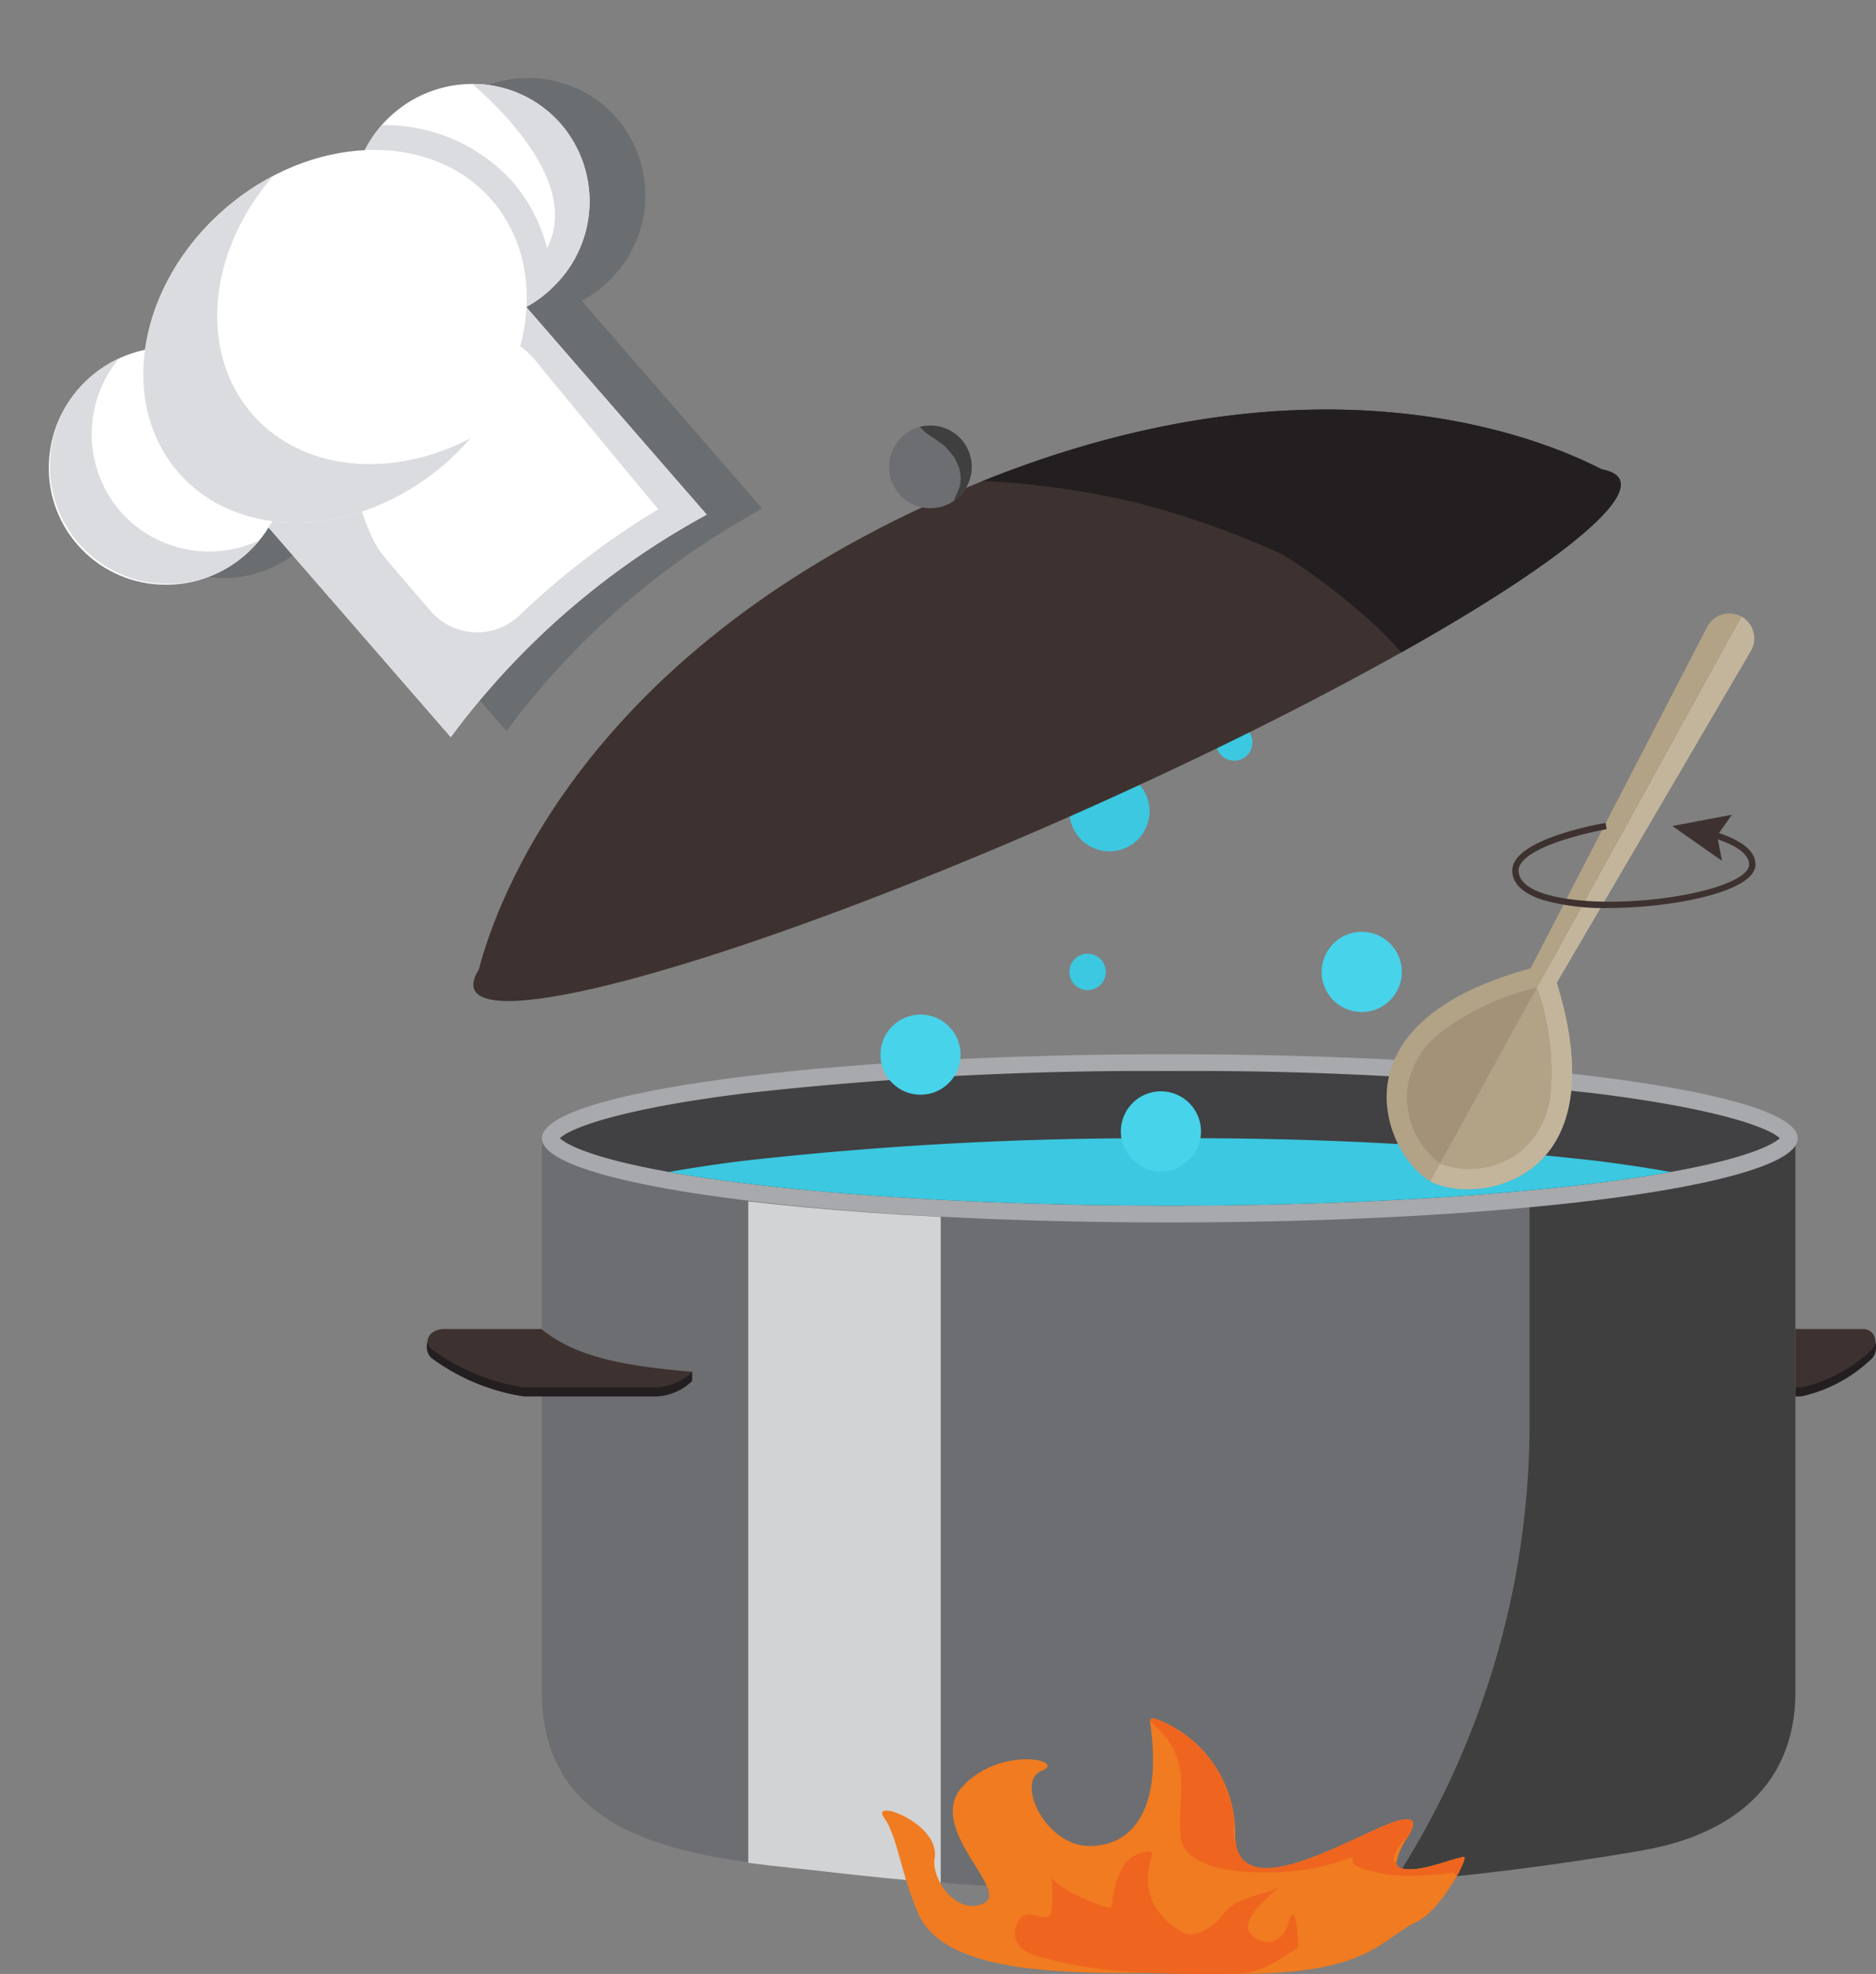 <svg xmlns="http://www.w3.org/2000/svg" width="176.639" height="185.821" viewBox="0 0 176.639 185.821">
  <rect x="0" y="0" width="176.639" height="185.821" fill="#808080" stroke="none"/>
  <g id="reciep_design" transform="translate(-87.439 -166.253)">
    <g id="Group_2804" data-name="Group 2804" transform="translate(-50.772 70.855)">
      <g id="Group_2786" data-name="Group 2786" transform="translate(178.397 163.577)">
        <g id="Group_2778" data-name="Group 2778">
          <g id="Group_2762" data-name="Group 2762" transform="translate(117.071 56.929)">
            <g id="Group_2760" data-name="Group 2760" transform="translate(0 0.213)">
              <path id="Path_6955" data-name="Path 6955" d="M268.873,199.122l7.815-2.2a8.49,8.49,0,0,1,1.435-.332c.717.079,1.111,1.827.394,2.556a13.9,13.9,0,0,1-6.479,3.535,1.342,1.342,0,0,1-.339.043h-9.274a3.553,3.553,0,0,1-2.911-1.459v-.854C261.667,200.423,267.033,201.058,268.873,199.122Z" transform="translate(-259.514 -196.588)" fill="#231f20"/>
            </g>
            <g id="Group_2761" data-name="Group 2761">
              <path id="Path_6956" data-name="Path 6956" d="M270.535,196.44h7.085a1.138,1.138,0,0,1,.9,1.918,13.9,13.9,0,0,1-6.479,3.533,1.341,1.341,0,0,1-.339.043h-9.274a3.553,3.553,0,0,1-2.911-1.459C263.769,199.964,267.759,199.36,270.535,196.44Z" transform="translate(-259.514 -196.44)" fill="#3d3230"/>
            </g>
          </g>
          <g id="Group_2763" data-name="Group 2763" transform="translate(10.836 38.978)">
            <path id="Path_6957" data-name="Path 6957" d="M303.929,184v52.11c0,9.078-6.369,13.523-14.366,14.912l-.992.172q-11.171,1.892-22.471,2.822-3.438.286-6.884.476a263.573,263.573,0,0,1-45.508-1.394c-11.207-1.321-27.8-1.668-27.8-16.987V184Z" transform="translate(-185.905 -184.002)" fill="#6d6e71"/>
          </g>
          <g id="Group_2764" data-name="Group 2764" transform="translate(91.031 38.978)">
            <path id="Path_6958" data-name="Path 6958" d="M279.3,184v52.11c0,9.078-6.369,13.523-14.366,14.912l-.992.172q-11.171,1.892-22.471,2.822l.143-.224a79.43,79.43,0,0,0,12.663-43.027V184Z" transform="translate(-241.471 -184.002)" fill="#3f3f3f"/>
          </g>
          <g id="Group_2765" data-name="Group 2765" transform="translate(10.836 31.06)">
            <path id="Path_6959" data-name="Path 6959" d="M304.155,186.434c0,1.907-5.024,3.653-13.393,5.02-3.37.551-7.283,1.039-11.631,1.45-9.637.912-21.4,1.449-34.1,1.449s-24.464-.537-34.1-1.449c-4.347-.411-8.261-.9-11.63-1.45-8.369-1.367-13.393-3.113-13.393-5.02,0-4.373,26.473-7.918,59.125-7.918S304.155,182.061,304.155,186.434Z" transform="translate(-185.905 -178.516)" fill="#a7a9ac"/>
          </g>
          <g id="Group_2766" data-name="Group 2766" transform="translate(12.53 32.643)">
            <path id="Path_6960" data-name="Path 6960" d="M301.941,185.94c-.488.456-2.506,1.782-10.279,3.177q-.8.143-1.676.287c-3.328.544-7.206,1.028-11.524,1.436-9.97.944-21.712,1.443-33.952,1.443s-23.982-.5-33.952-1.443c-4.318-.408-8.2-.892-11.524-1.436q-.879-.143-1.676-.287c-7.773-1.394-9.791-2.72-10.279-3.177.918-.9,5.4-2.725,17.313-4.213a340.084,340.084,0,0,1,40.118-2.114,340.084,340.084,0,0,1,40.118,2.114C296.537,183.215,301.021,185.035,301.941,185.94Z" transform="translate(-187.079 -179.613)" fill="#414042"/>
          </g>
          <g id="Group_2769" data-name="Group 2769" transform="translate(0 56.929)">
            <g id="Group_2767" data-name="Group 2767" transform="translate(0 0.213)">
              <path id="Path_6961" data-name="Path 6961" d="M191.318,199.122l-10.075-2.2a13.678,13.678,0,0,0-1.849-.332c-.925.079-1.432,1.827-.508,2.556a19.8,19.8,0,0,0,8.352,3.535,2.2,2.2,0,0,0,.437.043h11.957a5.11,5.11,0,0,0,3.752-1.459v-.856C200.61,200.423,193.692,201.058,191.318,199.122Z" transform="translate(-178.397 -196.588)" fill="#231f20"/>
            </g>
            <g id="Group_2768" data-name="Group 2768" transform="translate(0.072)">
              <path id="Path_6962" data-name="Path 6962" d="M189.155,196.44h-9.133c-1.374,0-2.081,1.188-1.157,1.918a19.819,19.819,0,0,0,8.352,3.533,2.2,2.2,0,0,0,.437.043h11.957a5.105,5.105,0,0,0,3.752-1.461C197.879,199.964,192.734,199.36,189.155,196.44Z" transform="translate(-178.447 -196.44)" fill="#3d3230"/>
            </g>
          </g>
          <g id="Group_2770" data-name="Group 2770" transform="translate(22.809 38.978)">
            <path id="Path_6963" data-name="Path 6963" d="M288.505,187.171q-.8.143-1.676.287c-3.328.544-7.206,1.028-11.524,1.436-9.97.944-21.712,1.443-33.952,1.443s-23.982-.5-33.952-1.443c-4.318-.408-8.2-.892-11.524-1.436q-.879-.143-1.676-.287c1.989-.359,4.318-.716,7.034-1.055A340.4,340.4,0,0,1,241.353,184a340.4,340.4,0,0,1,40.118,2.114C284.187,186.456,286.516,186.812,288.505,187.171Z" transform="translate(-194.201 -184.002)" fill="#3bc8e0"/>
          </g>
          <g id="Group_2771" data-name="Group 2771" transform="translate(42.716 27.33)">
            <circle id="Ellipse_404" data-name="Ellipse 404" cx="3.772" cy="3.772" r="3.772" fill="#47d3ea"/>
          </g>
          <g id="Group_2772" data-name="Group 2772" transform="translate(84.258 19.54)">
            <path id="Path_6964" data-name="Path 6964" d="M244.323,174.307a3.773,3.773,0,1,1-3.773-3.773A3.773,3.773,0,0,1,244.323,174.307Z" transform="translate(-236.778 -170.534)" fill="#47d3ea"/>
          </g>
          <g id="Group_2773" data-name="Group 2773" transform="translate(60.506 21.598)">
            <path id="Path_6965" data-name="Path 6965" d="M223.75,173.675a1.715,1.715,0,1,1-1.715-1.715A1.715,1.715,0,0,1,223.75,173.675Z" transform="translate(-220.321 -171.96)" fill="#3bc8e0"/>
          </g>
          <g id="Group_2774" data-name="Group 2774" transform="translate(74.309)">
            <path id="Path_6966" data-name="Path 6966" d="M233.316,158.71a1.715,1.715,0,1,1-1.716-1.715A1.717,1.717,0,0,1,233.316,158.71Z" transform="translate(-229.885 -156.995)" fill="#3bc8e0"/>
          </g>
          <g id="Group_2775" data-name="Group 2775" transform="translate(60.506 4.415)">
            <path id="Path_6967" data-name="Path 6967" d="M227.866,163.825a3.773,3.773,0,1,1-3.773-3.771A3.773,3.773,0,0,1,227.866,163.825Z" transform="translate(-220.321 -160.054)" fill="#3bc8e0"/>
          </g>
          <g id="Group_2776" data-name="Group 2776" transform="translate(65.351 34.554)">
            <path id="Path_6968" data-name="Path 6968" d="M231.223,184.71a3.773,3.773,0,1,1-3.773-3.773A3.773,3.773,0,0,1,231.223,184.71Z" transform="translate(-223.678 -180.937)" fill="#47d3ea"/>
          </g>
          <g id="Group_2777" data-name="Group 2777" transform="translate(30.269 44.906)">
            <path id="Path_6969" data-name="Path 6969" d="M204.468,188.651q-2.661-.253-5.1-.541v62.276c2.729.361,5.431.6,7.876.891q5.113.6,10.248,1v-62.7C212.843,189.344,208.471,189.031,204.468,188.651Z" transform="translate(-199.37 -188.11)" fill="#d1d3d4"/>
          </g>
        </g>
        <g id="Group_2780" data-name="Group 2780" transform="translate(42.868 93.564)">
          <path id="Path_6971" data-name="Path 6971" d="M262.175,236.751c-.876,1.547-2.367,3.594-3.719,4.236-3.387,1.6-4.383,4.859-16.421,4.9-2.282.009-4.758-.025-7.444-.105,0,0-1.45.032-3.741.029-9.056-.01-17.3-.817-19.387-5.675-1.585-3.683-1.937-7.255-3.168-8.934-1.409-1.918,5.279.509,4.751,3.765-.342,2.109,2.135,5.486,4.643,4.279s-5.594-7.138-1.993-11.01,9.9-2.422,7.423-1.452.312,6.945,4.359,7.069c3.61.108,7.174-2.65,5.854-11.7-.036-.263.264-.345.359-.332a11.494,11.494,0,0,1,7.593,9.678c.036.391.055.794.055,1.214a6.507,6.507,0,0,0,.042.719c.785,6.466,12.66-1.582,15.707-2.049,1.481-.227,1.068.668.456,1.735h0a5.672,5.672,0,0,0-1.019,2.3c.019.279.179.481.566.563,1.668.359,4.083-.753,5.769-1.1h0a.089.089,0,0,0,.027,0C263.07,234.91,262.76,235.719,262.175,236.751Z" transform="translate(-208.1 -221.824)" fill="#f07b20"/>
        </g>
        <g id="Group_2781" data-name="Group 2781" transform="translate(55.377 106.114)">
          <path id="Path_6972" data-name="Path 6972" d="M242.558,237.133c.655-2.465,1.026,2.329.791,2.481-2.019,1.3-3.513,2.413-5.87,2.423-6.209.027-12.474.136-18.484-1.648a3.708,3.708,0,0,1-1.717-.879,1.989,1.989,0,0,1-.289-2.243c.944-1.742,2.135-.092,3.076-.748.352-.245.206-3.357.131-3.7.245,1.087,4.637,2.934,5.58,3.009a2.242,2.242,0,0,0,.193-.964,8.794,8.794,0,0,1,1.143-3.2c.658-.957,2.85-1.6,2.569-.755-1.38,4.123,1.221,6.291,2.885,7.222,1.146.641,3.112-.573,3.92-1.847.791-1.251,3.888-1.813,4.476-2.12,2.012-1.055-3.236,2.358-2.1,3.967C239.743,239.384,241.9,239.614,242.558,237.133Z" transform="translate(-216.767 -230.52)" fill="#ef651f"/>
        </g>
        <g id="Group_2782" data-name="Group 2782" transform="translate(68.099 93.564)">
          <path id="Path_6973" data-name="Path 6973" d="M254.427,236.751c-.072-.137-.147-.273-.227-.408a24.716,24.716,0,0,1-3.731.3,12.987,12.987,0,0,1-5.362-.843c-.5-.3-.535-.615-.44-.935a20.844,20.844,0,0,1-4.906,1.267,24.077,24.077,0,0,1-6.835-.051,7.226,7.226,0,0,1-3.647-1.449,2.57,2.57,0,0,1-.831-1.883,16.294,16.294,0,0,1-.014-2.314c.134-2.775.514-5.629-2.852-8.283.143-.224.264-.345.359-.332a11.494,11.494,0,0,1,7.593,9.678,3.826,3.826,0,0,0,.051,1.846.664.664,0,0,0,.046.087c.785,6.466,12.66-1.582,15.707-2.049,1.481-.227,1.068.668.456,1.735h0a3.173,3.173,0,0,0-1.293,2c-.009.128.079.227.274.3.019.279.179.481.566.563,1.668.359,4.083-.753,5.769-1.1h0a.089.089,0,0,0,.027,0C255.321,234.91,255.011,235.719,254.427,236.751Z" transform="translate(-225.582 -221.824)" fill="#ef651f"/>
        </g>
      </g>
      <g id="Group_2824" data-name="Group 2824" transform="matrix(0.914, -0.407, 0.407, 0.914, -242.874, 6.002)">
        <g id="Group_2819" data-name="Group 2819" transform="translate(314.505 331.885)">
          <path id="Path_6991" data-name="Path 6991" d="M432.495,332.617c0,1.9-5.013,3.645-13.364,5.01-3.363.55-7.267,1.035-11.605,1.446-.131.013-.264.024-.4.036-9.54.888-21.131,1.411-33.63,1.411-12.671,0-24.41-.537-34.027-1.447-4.337-.41-8.241-.9-11.6-1.446-8.352-1.365-13.364-3.108-13.364-5.01,0-.534.4-1.057,1.154-1.562,5.413-3.615,29.255-6.339,57.841-6.339,9.578,0,18.624.305,26.622.848,15.872,1.077,27.619,3.088,31.219,5.491C432.1,331.56,432.495,332.082,432.495,332.617Z" transform="translate(-314.505 -324.715)" fill="#3d3230"/>
        </g>
        <g id="Group_2820" data-name="Group 2820" transform="translate(314.505 315.447)">
          <path id="Path_6992" data-name="Path 6992" d="M432.495,337.64H314.505s.369-.58,1.154-1.562C319.95,330.7,336.692,313.3,373.5,313.3q2.1,0,4.107.073c33.955,1.231,49.606,17.534,53.734,22.7C432.126,337.06,432.495,337.64,432.495,337.64Z" transform="translate(-314.505 -313.3)" fill="#3d3230"/>
        </g>
        <g id="Group_2821" data-name="Group 2821" transform="translate(377.607 315.521)">
          <path id="Path_6993" data-name="Path 6993" d="M413.212,337.617c0,1.9-5.013,3.645-13.364,5.01-3.363.55-7.267,1.035-11.605,1.446-.131.013-.264.025-.4.036q-.581-1.7-1.257-3.371-.689-1.581-1.465-3.121a62.976,62.976,0,0,0-3.711-6.407q-.285-.324-.575-.647a81.587,81.587,0,0,0-10.214-9.578,80.184,80.184,0,0,0-12.151-7.6l-.15-.036c33.955,1.231,49.606,17.534,53.734,22.7C412.814,336.56,413.212,337.083,413.212,337.617Z" transform="translate(-358.324 -313.351)" fill="#231f20"/>
        </g>
        <g id="Group_2822" data-name="Group 2822" transform="translate(369.831 308.421)">
          <path id="Path_6994" data-name="Path 6994" d="M360.7,312.309a3.887,3.887,0,0,1-3.164,3.819,3.758,3.758,0,0,1-.724.069,3.888,3.888,0,0,1,0-7.776,3.746,3.746,0,0,1,.628.052A3.888,3.888,0,0,1,360.7,312.309Z" transform="translate(-352.924 -308.421)" fill="#6d6e71"/>
        </g>
        <g id="Group_2823" data-name="Group 2823" transform="translate(374.347 308.473)">
          <path id="Path_6995" data-name="Path 6995" d="M359.32,312.293a3.887,3.887,0,0,1-3.164,3.819,3.143,3.143,0,0,1,.347-.346,8.475,8.475,0,0,0,.733-.7c.135-.212.262-.433.38-.658a8.863,8.863,0,0,0,.243-.9,10.084,10.084,0,0,0,0-1.043,11.464,11.464,0,0,0-.373-1.342,13.053,13.053,0,0,0-.854-1.47,4.428,4.428,0,0,1-.569-1.2A3.888,3.888,0,0,1,359.32,312.293Z" transform="translate(-356.06 -308.457)" fill="#3f3f3f"/>
        </g>
      </g>
      <g id="Group_2827" data-name="Group 2827" transform="translate(89.714 121.203) rotate(-41)">
        <path id="Path_6996" data-name="Path 6996" d="M92.21,54.678a11.3,11.3,0,0,0-7.45-2.776,10.9,10.9,0,0,0-1.52.1,11.356,11.356,0,0,0-2.765.731A20.919,20.919,0,0,0,72.4,48.912h0q-.648-.154-1.313-.273l-.027-.005q-.664-.118-1.342-.2l-.06-.006c-.393-.045-.791-.08-1.191-.106l-.3-.018c-.427-.022-.856-.038-1.29-.038a21.8,21.8,0,0,0-14.341,5.086A11.32,11.32,0,0,0,49.4,52.164l-.014,0c-.256-.055-.514-.1-.775-.139l-.034,0c-.227-.032-.456-.056-.688-.074l-.171-.013c-.246-.016-.494-.027-.744-.027a11.1,11.1,0,1,0,0,22.2c.312,0,.62-.016.925-.04l.076-.005q.467-.04.921-.118h0a11.4,11.4,0,0,0,1.449-.341V99.746q3.163-.7,6.359-1.112a73.8,73.8,0,0,1,22.383.486q1.557.272,3.106.61l.074.016V73.894l.049-.05c.069.015.138.032.207.045l.062.011q.3.057.6.1c.066.009.133.017.2.025q.247.03.5.049l.2.015c.227.013.455.022.686.022.185,0,.371,0,.552-.016a11.171,11.171,0,0,0,10.72-11.087A10.989,10.989,0,0,0,92.21,54.678Z" transform="translate(-5.977 -4.175)" fill="#535a5d" opacity="0.45"/>
        <g id="Group_2826" data-name="Group 2826" transform="translate(25.395 41.071)">
          <g id="Group_2825" data-name="Group 2825" transform="translate(37.787 3.637)">
            <path id="Path_6997" data-name="Path 6997" d="M137.96,60.837a11.171,11.171,0,0,1-10.72,11.087c-.181.013-.366.017-.552.017a11.3,11.3,0,0,1-5.593-1.466,11.121,11.121,0,0,1,5.593-20.74,11.3,11.3,0,0,1,7.45,2.776A10.987,10.987,0,0,1,137.96,60.837Z" transform="translate(-115.412 -49.734)" fill="#fff"/>
          </g>
          <path id="Path_6998" data-name="Path 6998" d="M92.206,92.088v30.064l-.074-.017q-1.55-.339-3.105-.61a73.785,73.785,0,0,0-22.384-.486q-3.194.414-6.359,1.112V93.5c1.94,1.816,5.2,3.245,9.164,3.987a33.744,33.744,0,0,0,6.206.56A28.133,28.133,0,0,0,88.289,95.37a11.118,11.118,0,0,0,3.294-2.459A6.285,6.285,0,0,0,92.206,92.088Z" transform="translate(-45.638 -70.672)" fill="#fff"/>
          <path id="Path_6999" data-name="Path 6999" d="M145.718,64.674A11.171,11.171,0,0,1,135,75.761c-.181.013-.366.017-.552.017a11.3,11.3,0,0,1-5.593-1.466c-.362-.968.63-1.491,3.756-1.178,10.547,1.058,10.074-11.1,9.287-16.786A10.987,10.987,0,0,1,145.718,64.674Z" transform="translate(-85.383 -49.934)" fill="#dadcdf"/>
          <path id="Path_7000" data-name="Path 7000" d="M92.132,121.337q-1.55-.34-3.105-.61A73.8,73.8,0,0,0,72.683,119.7a5.773,5.773,0,0,1-6.042-5.785c.007-3.043.026-6.223.072-7.112.107-2.055,1.466-5.021,2.735-7.372-3.962-.741-7.224-2.17-9.164-3.987V124.1q3.163-.7,6.359-1.112a73.785,73.785,0,0,1,22.384.486q1.557.272,3.105.61l.074.017v-2.746Z" transform="translate(-45.638 -72.619)" fill="#dadcdf"/>
          <path id="Path_7001" data-name="Path 7001" d="M129.27,94.05v29.241l-.074-.017q-1.55-.339-3.105-.61c.173-7.322.453-18.891.544-21.2a12.97,12.97,0,0,0-1.281-4.955c-.6-1.4-1.19-2.459-1.19-2.459Z" transform="translate(-82.702 -71.811)" fill="#dadcdf"/>
          <path id="Path_7002" data-name="Path 7002" d="M130.959,62.1a15.617,15.617,0,0,1-3.719,9.971c-.181.013-.366.017-.552.017a11.093,11.093,0,0,1-1.52-22.1A16.219,16.219,0,0,1,130.959,62.1Z" transform="translate(-77.625 -46.24)" fill="#dadcdf"/>
          <ellipse id="Ellipse_405" data-name="Ellipse 405" cx="11.275" cy="11.102" rx="11.275" ry="11.102" transform="translate(0 3.638)" fill="#fff"/>
          <path id="Path_7003" data-name="Path 7003" d="M30.5,61.129a11.154,11.154,0,0,1,9.353-10.938,11.434,11.434,0,0,0-3.185-.453,11.1,11.1,0,1,0,0,22.2,11.505,11.505,0,0,0,1.922-.164A11.13,11.13,0,0,1,30.5,61.129Z" transform="translate(-25.395 -46.1)" fill="#dadcdf"/>
          <ellipse id="Ellipse_406" data-name="Ellipse 406" cx="19.546" cy="15.856" rx="19.546" ry="15.856" transform="translate(11.634)" fill="#fff"/>
          <path id="Path_7004" data-name="Path 7004" d="M61.965,57.339C61.965,49.5,68.973,43,78.18,41.717a23.784,23.784,0,0,0-5.523-.646c-10.795,0-19.546,7.1-19.546,15.856s8.751,15.856,19.546,15.856a24.1,24.1,0,0,0,3.332-.234C67.885,70.615,61.965,64.539,61.965,57.339Z" transform="translate(-41.476 -41.071)" fill="#dadcdf"/>
        </g>
      </g>
    </g>
    <g id="Group_2818" data-name="Group 2818" transform="translate(-8.039 -64.535)">
      <g id="Group_2813" data-name="Group 2813" transform="translate(226.038 288.535)">
        <g id="Group_2809" data-name="Group 2809" transform="translate(0 32.944)">
          <g id="Group_2805" data-name="Group 2805">
            <path id="Path_6983" data-name="Path 6983" d="M241.454,316.009q.232.667.44,1.308c6.316,19.682-7.7,21.427-11.737,19.2l-.006,0C225.989,334.216,219.848,320.957,241.454,316.009Z" transform="translate(-226.038 -316.009)" fill="#b2a286"/>
          </g>
          <g id="Group_2806" data-name="Group 2806" transform="translate(4.113 0.814)">
            <path id="Path_6984" data-name="Path 6984" d="M229.468,336.382l10.847-19.694.9.494c6.316,19.682-7.7,21.427-11.737,19.2Z" transform="translate(-229.468 -316.688)" fill="#c2b59b"/>
          </g>
          <g id="Group_2807" data-name="Group 2807" transform="translate(1.907 2.278)">
            <path id="Path_6985" data-name="Path 6985" d="M230.831,322.117a23.784,23.784,0,0,1,9.042-4.205l.008,0a23.75,23.75,0,0,1,1.277,9.885,8.188,8.188,0,0,1-2.667,5.391,7.825,7.825,0,0,1-7.732,1.284l-.006,0a7.836,7.836,0,0,1-3.058-7.217A8.18,8.18,0,0,1,230.831,322.117Z" transform="translate(-227.629 -317.909)" fill="#a39278"/>
          </g>
          <g id="Group_2808" data-name="Group 2808" transform="translate(5.032 2.278)">
            <path id="Path_6986" data-name="Path 6986" d="M230.235,334.467l9.119-16.556.008,0a23.75,23.75,0,0,1,1.277,9.885,8.188,8.188,0,0,1-2.667,5.391,7.825,7.825,0,0,1-7.732,1.284Z" transform="translate(-230.235 -317.909)" fill="#b2a286"/>
          </g>
        </g>
        <g id="Group_2812" data-name="Group 2812" transform="translate(12.974)">
          <g id="Group_2810" data-name="Group 2810" transform="translate(1.206 0.292)">
            <path id="Path_6987" data-name="Path 6987" d="M257.084,288.778h0l-19.22,34.9,1.207.664,18.908-32.317A2.352,2.352,0,0,0,257.084,288.778Z" transform="translate(-237.864 -288.778)" fill="#c2b59b"/>
          </g>
          <g id="Group_2811" data-name="Group 2811">
            <path id="Path_6988" data-name="Path 6988" d="M257.285,288.826h0l-19.22,34.9-1.206-.664L254.065,289.8A2.349,2.349,0,0,1,257.285,288.826Z" transform="translate(-236.858 -288.535)" fill="#b2a286"/>
          </g>
        </g>
      </g>
      <g id="Group_2817" data-name="Group 2817" transform="translate(237.868 307.481)">
        <g id="Group_2814" data-name="Group 2814" transform="translate(0 0.773)">
          <path id="Path_6989" data-name="Path 6989" d="M245.052,312.994a21.485,21.485,0,0,1-6.275-.765c-1.311-.417-2.872-1.239-2.873-2.77,0-2.884,7.889-4.324,8.788-4.479l.1.591a33.843,33.843,0,0,0-4.232,1.065c-2.618.867-4.059,1.869-4.059,2.823,0,2.166,4.416,2.935,8.55,2.935h.013c6.631,0,13.141-1.734,13.141-3.5,0-.711-.662-1.745-3.808-2.632l.162-.577c2.817.794,4.246,1.874,4.246,3.209,0,2.633-8.125,4.094-13.741,4.095Z" transform="translate(-235.904 -304.98)" fill="#3d3230"/>
        </g>
        <g id="Group_2816" data-name="Group 2816" transform="translate(15.068)">
          <g id="Group_2815" data-name="Group 2815">
            <path id="Path_6990" data-name="Path 6990" d="M254.081,304.335l-1.386,1.974.457,2.368L248.47,305.4Z" transform="translate(-248.47 -304.335)" fill="#3d3230"/>
          </g>
        </g>
      </g>
    </g>
  </g>
</svg>
